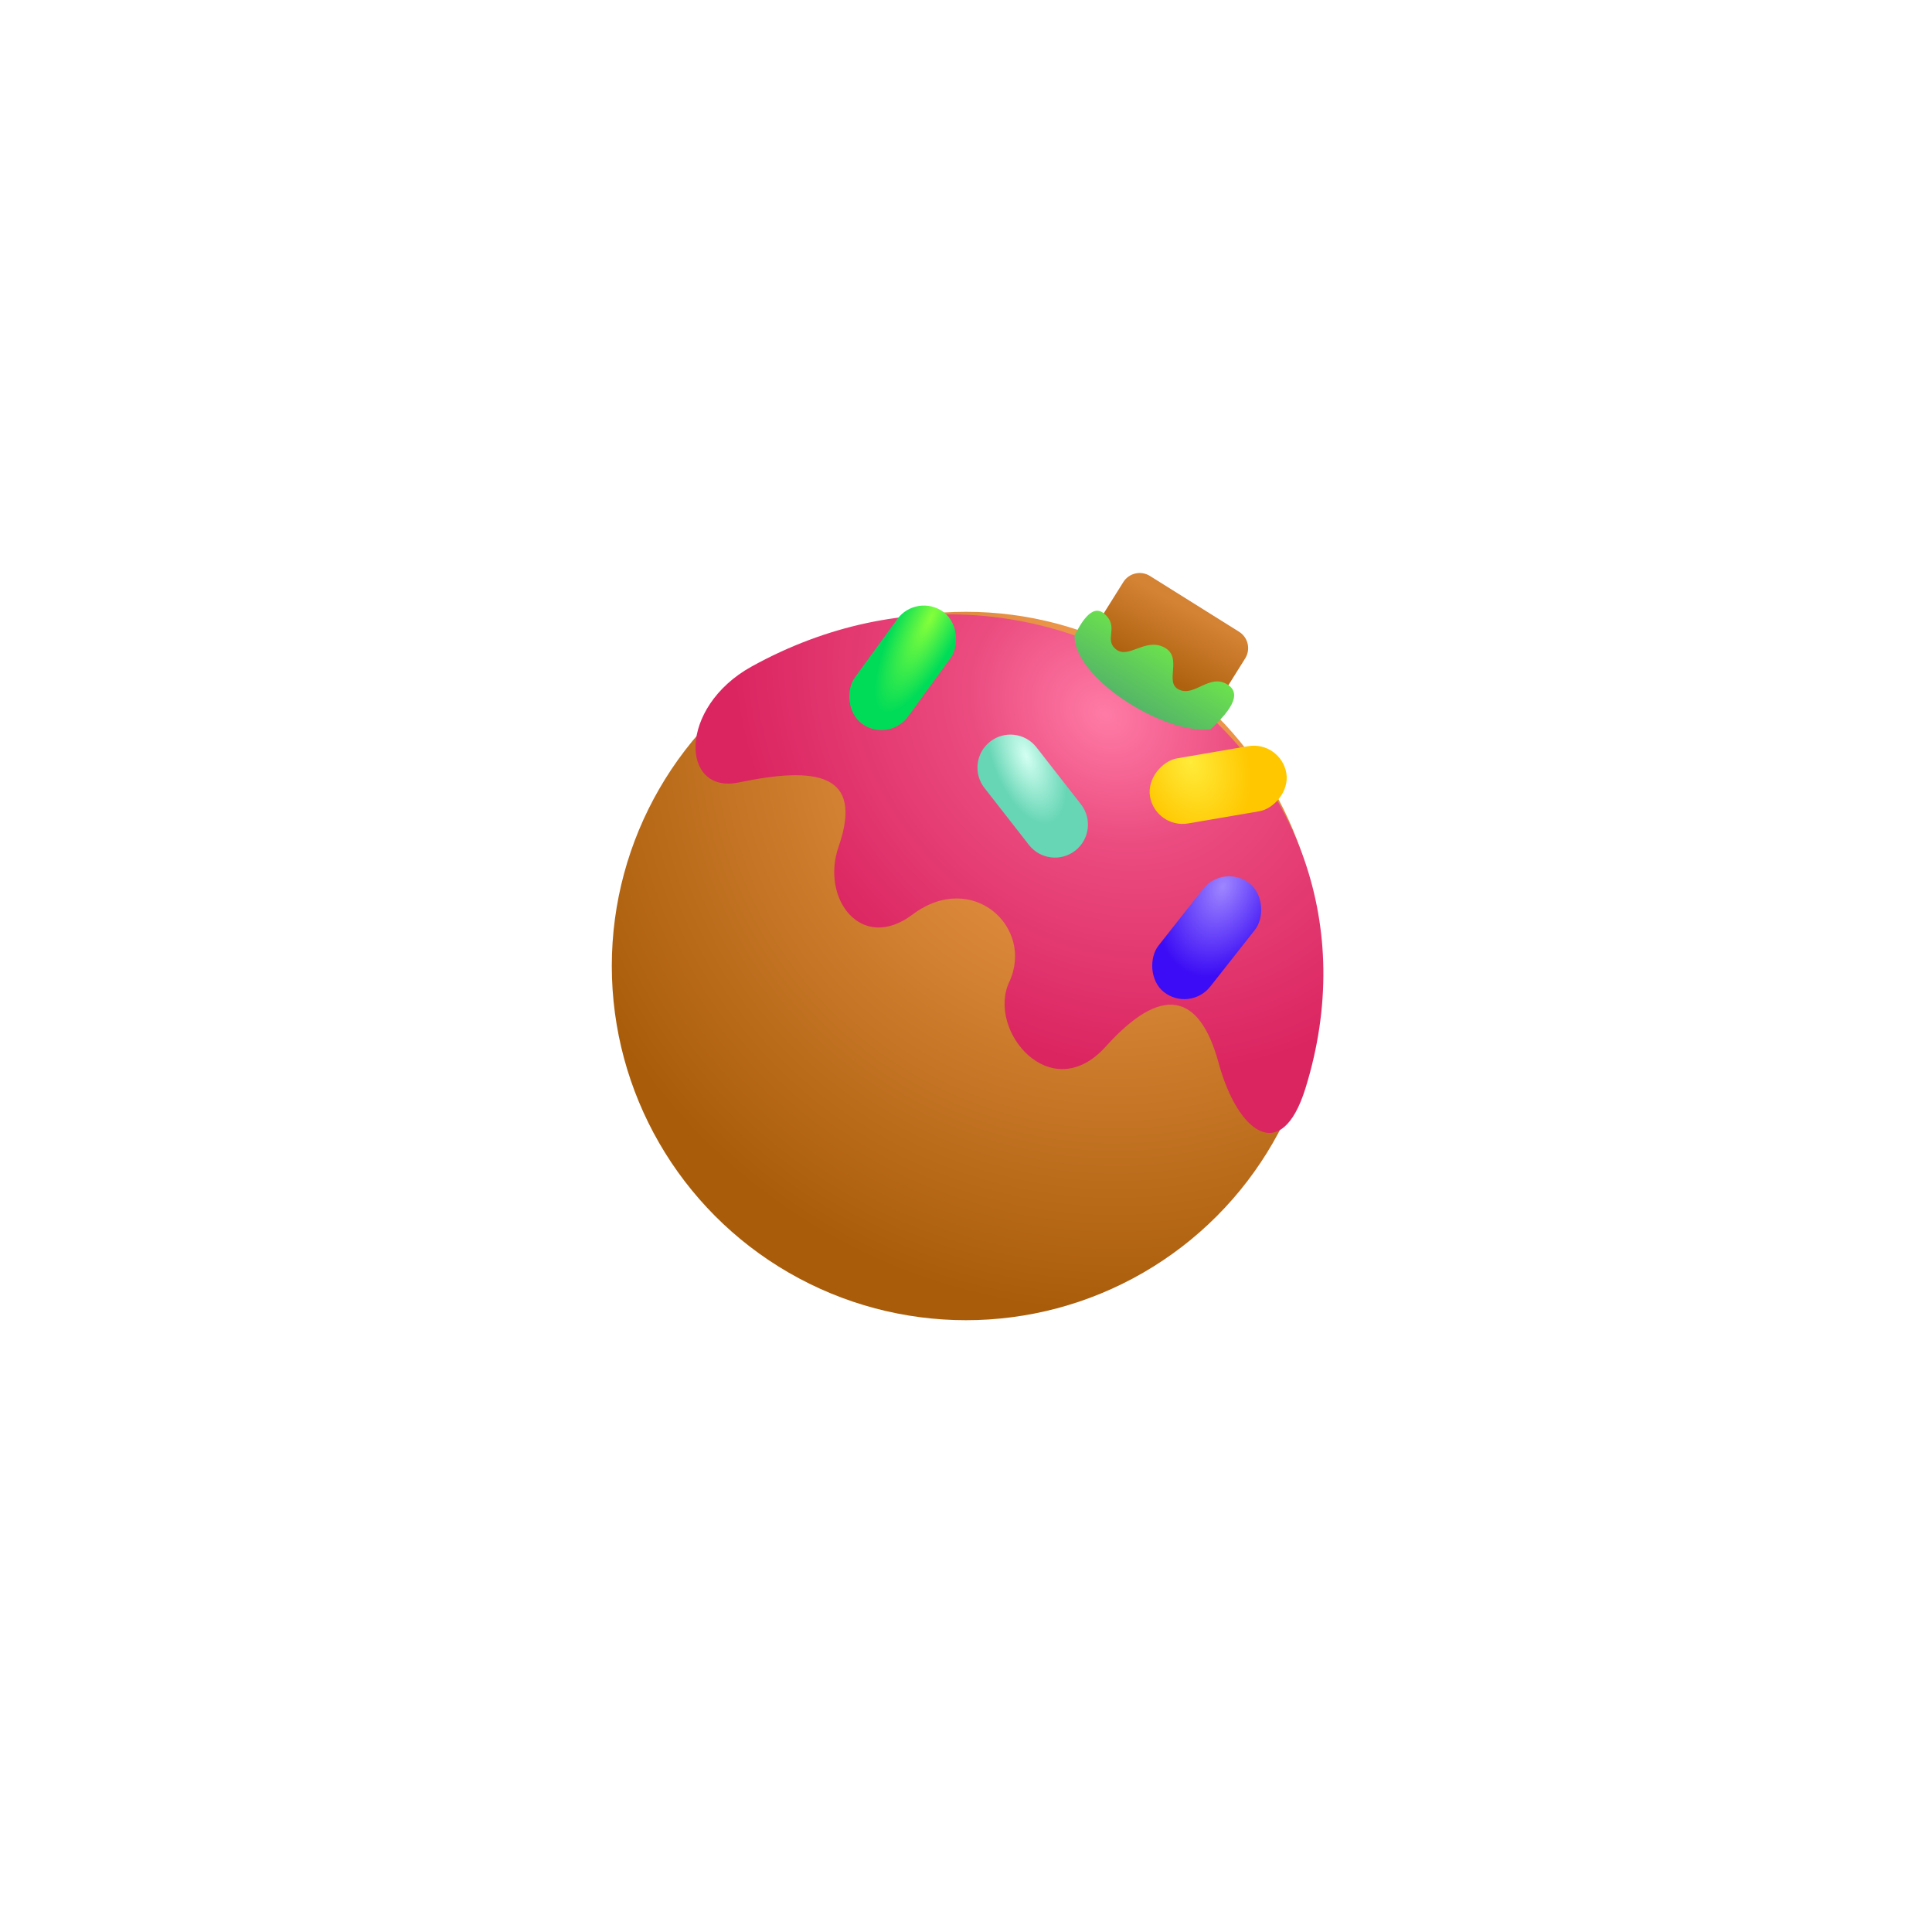 <svg width="300" height="300" viewBox="0 0 300 300" fill="none" xmlns="http://www.w3.org/2000/svg">
<circle cx="150" cy="150" r="55" fill="url(#paint0_radial_95_14)"/>
<g filter="url(#filter0_d_95_14)">
<path d="M116.708 119.5C107.682 121.38 107.208 107.862 118.708 101.5C165.708 75.5 220.552 116 204.708 167C200.996 178.947 194.208 174 191.208 163C188.208 152 182.258 151 173.708 160.5C165.158 170 155.208 158 158.708 150.5C162.674 142 152.986 133.042 143.708 140C135.708 146 129.425 137.5 132.208 129.5C136.208 118 128.708 117 116.708 119.5Z" fill="url(#paint1_radial_95_14)"/>
</g>
<g filter="url(#filter1_i_95_14)">
<rect x="189.992" y="137" width="10.251" height="21.477" rx="5.125" transform="rotate(38.208 189.992 137)" fill="url(#paint2_radial_95_14)"/>
</g>
<g filter="url(#filter2_i_95_14)">
<path d="M152.862 125.348C151.12 123.116 151.517 119.896 153.748 118.154V118.154C155.979 116.412 159.2 116.809 160.942 119.04L167.85 127.89C169.592 130.121 169.195 133.342 166.964 135.084V135.084C164.732 136.825 161.512 136.429 159.77 134.197L152.862 125.348Z" fill="url(#paint3_radial_95_14)"/>
</g>
<g filter="url(#filter3_i_95_14)">
<rect x="179.438" y="131.729" width="10.251" height="21.477" rx="5.125" transform="rotate(-99.717 179.438 131.729)" fill="url(#paint4_radial_95_14)"/>
</g>
<g filter="url(#filter4_i_95_14)">
<rect x="142.331" y="95" width="10.251" height="21.477" rx="5.125" transform="rotate(35.998 142.331 95)" fill="url(#paint5_radial_95_14)"/>
</g>
<path fill-rule="evenodd" clip-rule="evenodd" d="M178.562 89.434C177.158 88.555 175.307 88.981 174.427 90.385L168.458 99.919C174.187 106.817 178.839 109.674 187.095 112.231L193.354 102.235C194.233 100.831 193.808 98.98 192.403 98.1L178.562 89.434Z" fill="url(#paint6_linear_95_14)"/>
<path d="M171.449 95.281C169.495 93.626 167.733 97.012 166.854 98.654C166.673 105.152 180.432 114.037 187.957 113.246C189.498 111.788 193.477 108.123 190.65 106.318C187.823 104.513 185.597 108.179 183.125 107.11C180.654 106.04 183.764 102.125 180.807 100.543C177.85 98.96 175.253 102.389 173.296 100.834C171.338 99.279 173.893 97.349 171.449 95.281Z" fill="url(#paint7_linear_95_14)"/>
<defs>
<filter id="filter0_d_95_14" x="106" y="93.395" width="101.494" height="84.527" filterUnits="userSpaceOnUse" color-interpolation-filters="sRGB">
<feFlood flood-opacity="0" result="BackgroundImageFix"/>
<feColorMatrix in="SourceAlpha" type="matrix" values="0 0 0 0 0 0 0 0 0 0 0 0 0 0 0 0 0 0 127 0" result="hardAlpha"/>
<feOffset dx="-2" dy="2"/>
<feGaussianBlur stdDeviation="1"/>
<feComposite in2="hardAlpha" operator="out"/>
<feColorMatrix type="matrix" values="0 0 0 0 0.683 0 0 0 0 0 0 0 0 0 0.225 0 0 0 0.46 0"/>
<feBlend mode="normal" in2="BackgroundImageFix" result="effect1_dropShadow_95_14"/>
<feBlend mode="normal" in="SourceGraphic" in2="effect1_dropShadow_95_14" result="shape"/>
</filter>
<filter id="filter1_i_95_14" x="178.78" y="136.072" width="17.195" height="22.073" filterUnits="userSpaceOnUse" color-interpolation-filters="sRGB">
<feFlood flood-opacity="0" result="BackgroundImageFix"/>
<feBlend mode="normal" in="SourceGraphic" in2="BackgroundImageFix" result="shape"/>
<feColorMatrix in="SourceAlpha" type="matrix" values="0 0 0 0 0 0 0 0 0 0 0 0 0 0 0 0 0 0 127 0" result="hardAlpha"/>
<feOffset dy="-3"/>
<feGaussianBlur stdDeviation="3.5"/>
<feComposite in2="hardAlpha" operator="arithmetic" k2="-1" k3="1"/>
<feColorMatrix type="matrix" values="0 0 0 0 1 0 0 0 0 0.35 0 0 0 0 0.545 0 0 0 0.46 0"/>
<feBlend mode="normal" in2="shape" result="effect1_innerShadow_95_14"/>
</filter>
<filter id="filter2_i_95_14" x="151.776" y="114.068" width="17.159" height="22.101" filterUnits="userSpaceOnUse" color-interpolation-filters="sRGB">
<feFlood flood-opacity="0" result="BackgroundImageFix"/>
<feBlend mode="normal" in="SourceGraphic" in2="BackgroundImageFix" result="shape"/>
<feColorMatrix in="SourceAlpha" type="matrix" values="0 0 0 0 0 0 0 0 0 0 0 0 0 0 0 0 0 0 127 0" result="hardAlpha"/>
<feOffset dy="-3"/>
<feGaussianBlur stdDeviation="3.5"/>
<feComposite in2="hardAlpha" operator="arithmetic" k2="-1" k3="1"/>
<feColorMatrix type="matrix" values="0 0 0 0 1 0 0 0 0 0.35 0 0 0 0 0.545 0 0 0 0.46 0"/>
<feBlend mode="normal" in2="shape" result="effect1_innerShadow_95_14"/>
</filter>
<filter id="filter3_i_95_14" x="178.499" y="115.791" width="21.318" height="15.147" filterUnits="userSpaceOnUse" color-interpolation-filters="sRGB">
<feFlood flood-opacity="0" result="BackgroundImageFix"/>
<feBlend mode="normal" in="SourceGraphic" in2="BackgroundImageFix" result="shape"/>
<feColorMatrix in="SourceAlpha" type="matrix" values="0 0 0 0 0 0 0 0 0 0 0 0 0 0 0 0 0 0 127 0" result="hardAlpha"/>
<feOffset dy="-3"/>
<feGaussianBlur stdDeviation="3.5"/>
<feComposite in2="hardAlpha" operator="arithmetic" k2="-1" k3="1"/>
<feColorMatrix type="matrix" values="0 0 0 0 1 0 0 0 0 0.35 0 0 0 0 0.545 0 0 0 0.46 0"/>
<feBlend mode="normal" in2="shape" result="effect1_innerShadow_95_14"/>
</filter>
<filter id="filter4_i_95_14" x="131.741" y="94.033" width="16.85" height="22.334" filterUnits="userSpaceOnUse" color-interpolation-filters="sRGB">
<feFlood flood-opacity="0" result="BackgroundImageFix"/>
<feBlend mode="normal" in="SourceGraphic" in2="BackgroundImageFix" result="shape"/>
<feColorMatrix in="SourceAlpha" type="matrix" values="0 0 0 0 0 0 0 0 0 0 0 0 0 0 0 0 0 0 127 0" result="hardAlpha"/>
<feOffset dy="-3"/>
<feGaussianBlur stdDeviation="3.5"/>
<feComposite in2="hardAlpha" operator="arithmetic" k2="-1" k3="1"/>
<feColorMatrix type="matrix" values="0 0 0 0 1 0 0 0 0 0.35 0 0 0 0 0.545 0 0 0 0.46 0"/>
<feBlend mode="normal" in2="shape" result="effect1_innerShadow_95_14"/>
</filter>
<radialGradient id="paint0_radial_95_14" cx="0" cy="0" r="1" gradientUnits="userSpaceOnUse" gradientTransform="translate(172.94 112.818) rotate(119.501) scale(90.744)">
<stop stop-color="#FAA258"/>
<stop offset="1" stop-color="#A95D0A"/>
</radialGradient>
<radialGradient id="paint1_radial_95_14" cx="0" cy="0" r="1" gradientUnits="userSpaceOnUse" gradientTransform="translate(173.708 109) rotate(127.875) scale(51.308 61.567)">
<stop stop-color="#FF7BA6"/>
<stop offset="0.365" stop-color="#EB4C80"/>
<stop offset="1" stop-color="#DB2561"/>
</radialGradient>
<radialGradient id="paint2_radial_95_14" cx="0" cy="0" r="1" gradientUnits="userSpaceOnUse" gradientTransform="translate(192.174 139.941) rotate(71.446) scale(14.513 9.658)">
<stop stop-color="#9E86FF"/>
<stop offset="1" stop-color="#3B0CF5"/>
</radialGradient>
<radialGradient id="paint3_radial_95_14" cx="0" cy="0" r="1" gradientUnits="userSpaceOnUse" gradientTransform="translate(159.337 120.369) rotate(69.59) scale(11.198 5.344)">
<stop stop-color="#D3FFF2"/>
<stop offset="1" stop-color="#66D6B4"/>
</radialGradient>
<radialGradient id="paint4_radial_95_14" cx="0" cy="0" r="1" gradientUnits="userSpaceOnUse" gradientTransform="translate(188.786 138.867) rotate(170.584) scale(12.658 8.845)">
<stop stop-color="#FFEB3A"/>
<stop offset="1" stop-color="#FFC700"/>
</radialGradient>
<radialGradient id="paint5_radial_95_14" cx="0" cy="0" r="1" gradientUnits="userSpaceOnUse" gradientTransform="translate(146.43 96.86) rotate(81.326) scale(16.483 4.945)">
<stop stop-color="#85FF3A"/>
<stop offset="1" stop-color="#00DC58"/>
</radialGradient>
<linearGradient id="paint6_linear_95_14" x1="186.208" y1="95.5" x2="180.945" y2="105.129" gradientUnits="userSpaceOnUse">
<stop stop-color="#D48234"/>
<stop offset="1" stop-color="#AE620F"/>
</linearGradient>
<linearGradient id="paint7_linear_95_14" x1="184.875" y1="98.155" x2="177.017" y2="110.941" gradientUnits="userSpaceOnUse">
<stop stop-color="#74F243"/>
<stop offset="1" stop-color="#53B369"/>
</linearGradient>
</defs>
</svg>
